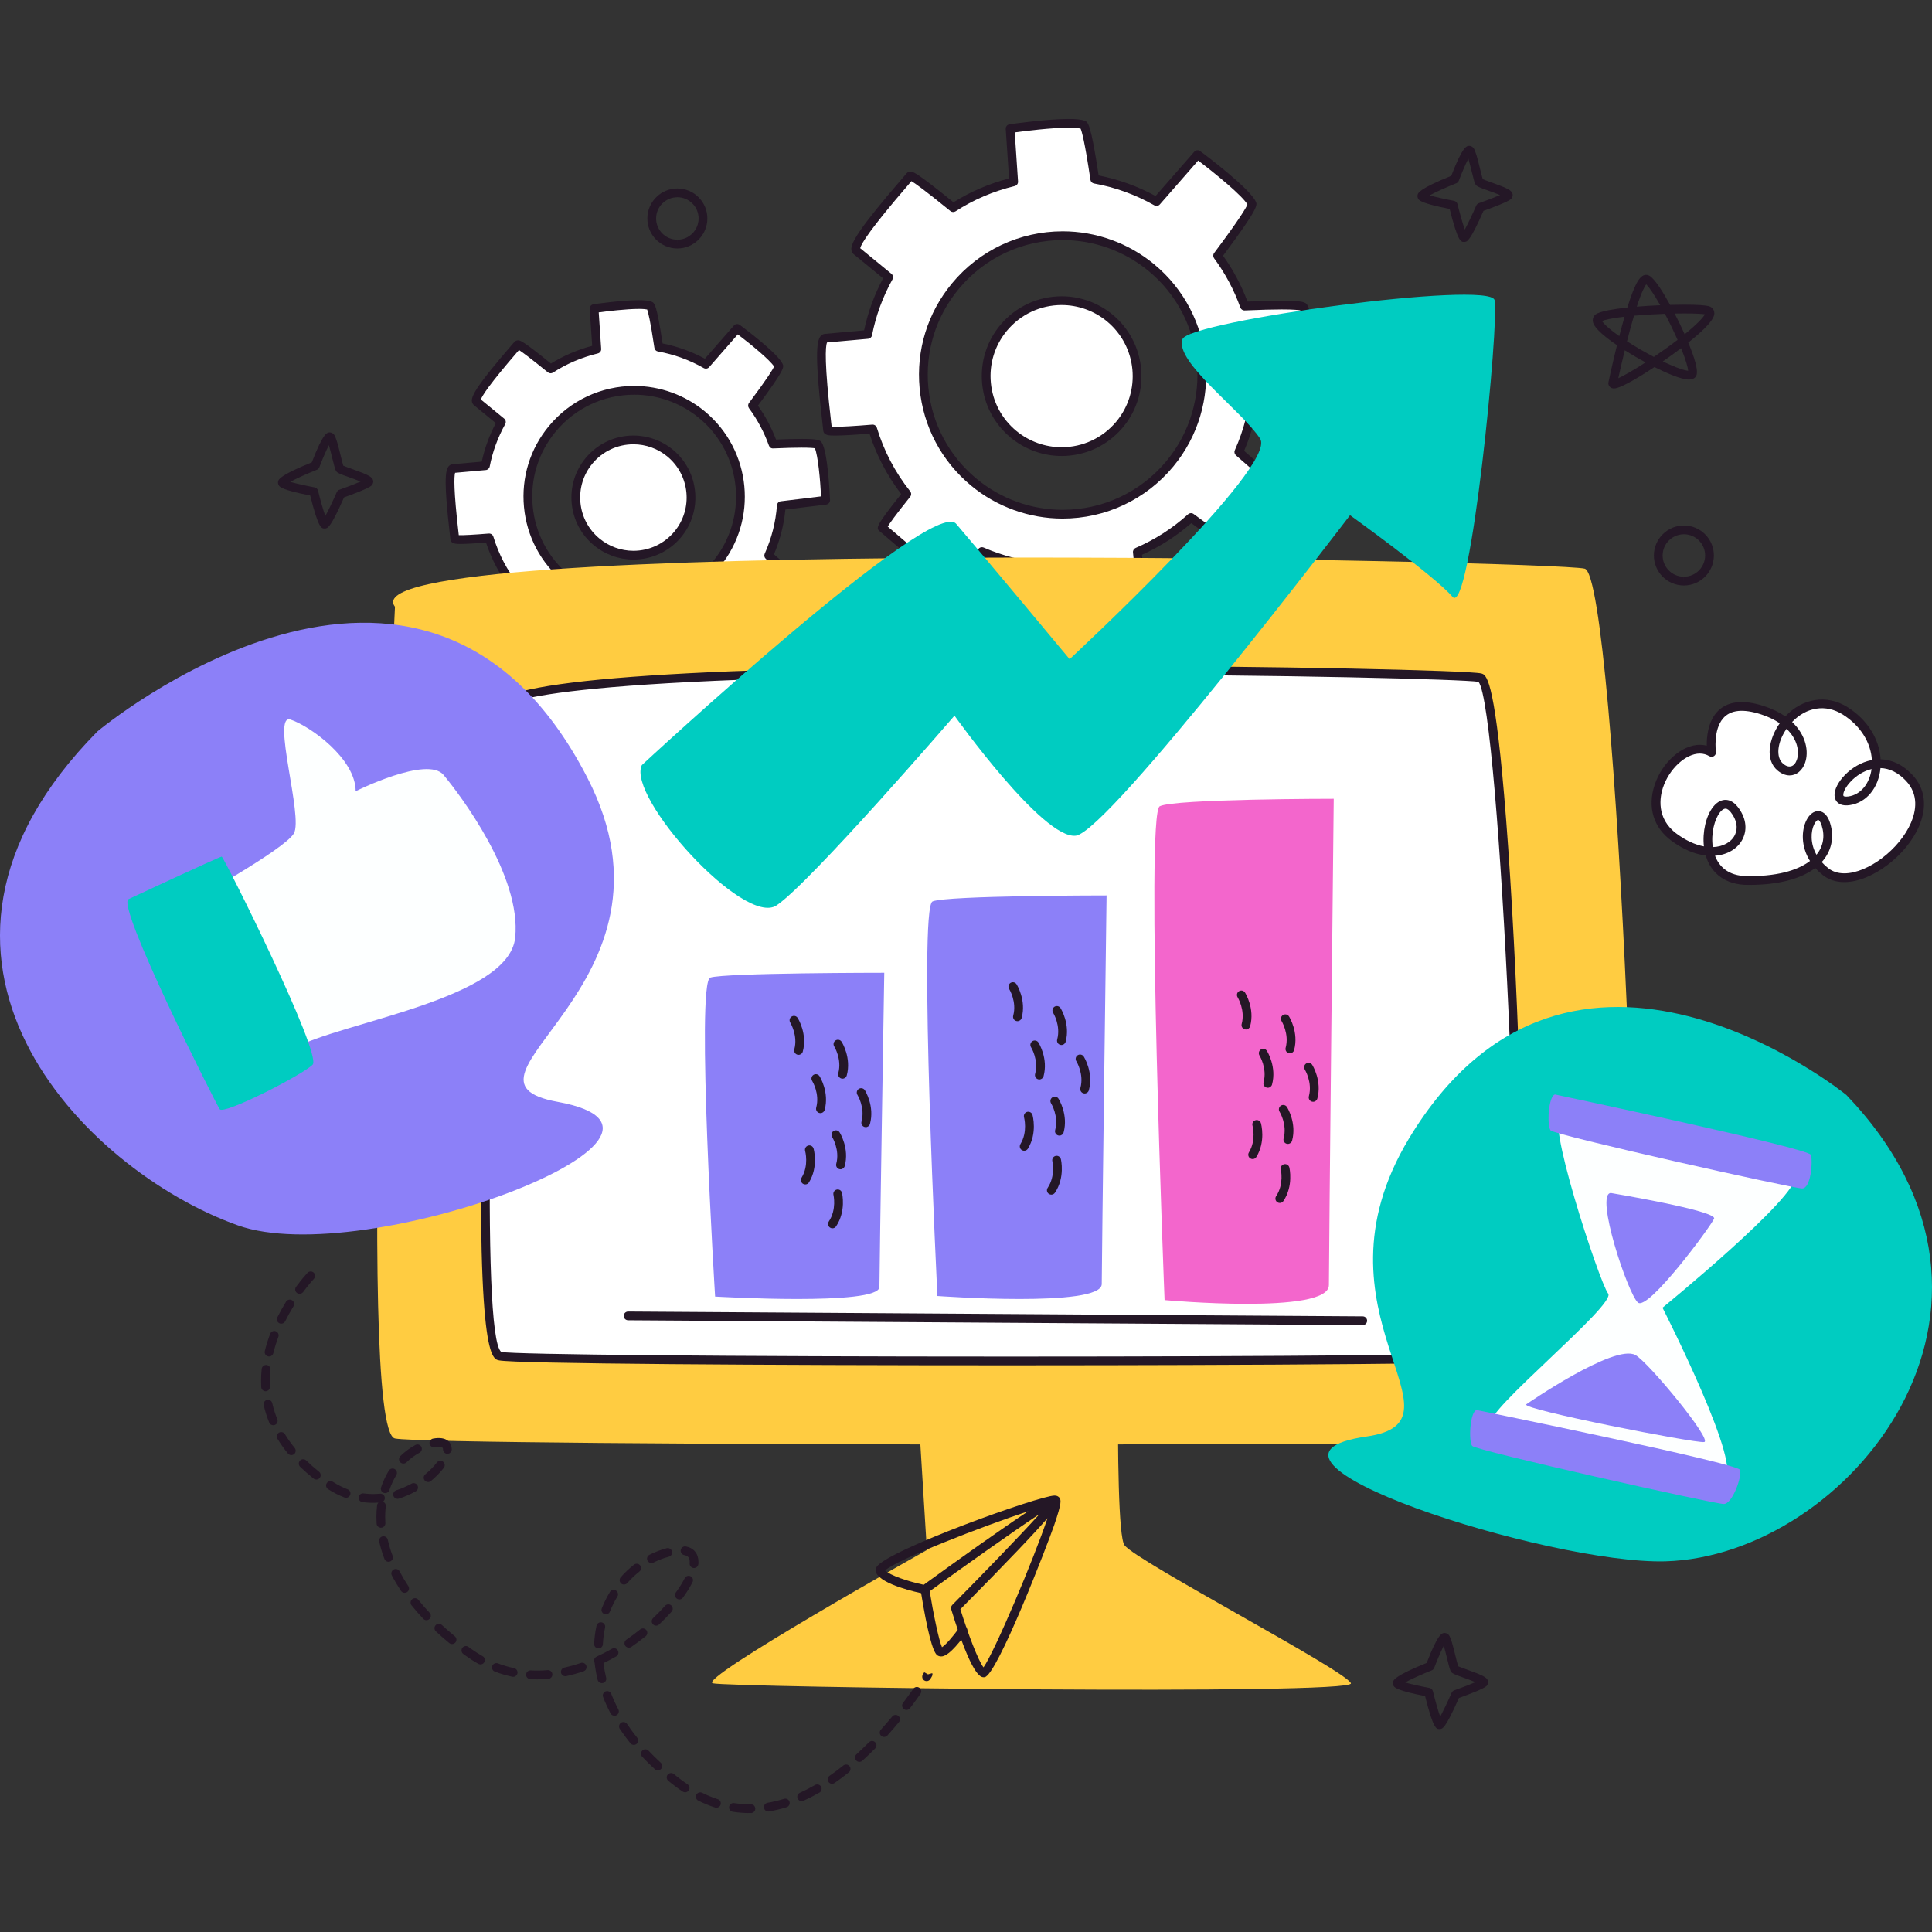 <svg width="339" height="339" viewBox="0 0 339 339" fill="none" xmlns="http://www.w3.org/2000/svg">
<rect x="0" y="0" width="339" height="339" fill="#333333" stroke="none"/>
<g clip-path="url(#clip0_490_350)">
<path d="M225.19 86.153C225.19 86.153 222.144 83.482 217.369 79.317C219.017 75.643 219.985 71.769 220.277 67.856C226.495 67.105 230.464 66.615 230.464 66.615C230.464 66.615 230.008 55.967 228.715 53.896C228.437 53.449 224.447 53.444 218.363 53.707C217.249 50.581 215.676 47.603 213.651 44.864C217.5 39.72 219.885 36.224 219.665 35.728C218.679 33.495 210.13 27.13 210.13 27.13C210.13 27.13 207.303 30.354 202.934 35.365C199.504 33.419 195.842 32.11 192.093 31.44C191.252 25.769 190.533 22.095 190.06 21.912C187.784 21.031 177.238 22.574 177.238 22.574C177.238 22.574 177.474 26.177 177.864 31.898C174.138 32.804 170.538 34.298 167.251 36.438C162.794 32.812 159.899 30.63 159.685 30.889C158.641 32.151 148.998 42.947 150.26 43.991C150.482 44.174 152.593 45.91 155.931 48.639C154.162 51.83 152.928 55.216 152.255 58.683C147.885 59.07 145.082 59.326 144.794 59.353C143.164 59.507 145.067 73.856 145.22 75.487C145.249 75.792 148.254 75.672 153.119 75.276C154.358 79.358 156.356 83.24 159.106 86.689C156.276 90.215 154.638 92.448 154.865 92.635C156.127 93.679 166.923 103.322 167.967 102.06C168.142 101.848 169.75 99.892 172.293 96.782C175.779 98.301 179.44 99.214 183.138 99.521C183.688 104.753 184.159 108.001 184.478 107.971C186.108 107.817 200.56 107.001 200.407 105.37C200.377 105.059 200.063 101.84 199.561 96.852C202.954 95.399 206.135 93.374 208.981 90.81C213.281 93.983 216.144 95.886 216.59 95.689C218.825 94.702 225.19 86.153 225.19 86.153ZM170.879 84.614C160.483 76.011 159.029 60.609 167.631 50.213C176.234 39.817 191.635 38.363 202.031 46.965C212.428 55.568 213.882 70.969 205.279 81.365C196.677 91.762 181.275 93.216 170.879 84.614Z" fill="white"/>
<path d="M184.474 108.739C183.667 108.739 183.353 108.739 182.442 100.228C179.034 99.883 175.703 99.039 172.523 97.715C170.192 100.567 168.726 102.348 168.559 102.55C168.35 102.802 168.035 102.941 167.67 102.941C166.22 102.941 162.628 100.35 155.273 93.997C154.847 93.628 154.535 93.358 154.376 93.227C153.72 92.683 153.487 92.49 158.127 86.683C155.679 83.499 153.812 79.942 152.57 76.09C149.748 76.314 147.711 76.427 146.511 76.427C145.541 76.427 144.537 76.427 144.456 75.558C144.437 75.352 144.39 74.94 144.324 74.378C142.995 62.898 143.221 59.93 143.97 59.007C144.222 58.695 144.52 58.607 144.723 58.587C145 58.561 147.572 58.326 151.617 57.968C152.286 54.811 153.406 51.742 154.952 48.832C151.897 46.333 149.981 44.757 149.77 44.583C149.612 44.453 149.417 44.212 149.383 43.812C149.284 42.628 150.765 40.046 158.323 31.298C158.692 30.871 158.962 30.558 159.093 30.399C159.24 30.223 159.514 30.099 159.743 30.099C160.151 30.099 160.656 30.099 167.306 35.492C170.271 33.633 173.545 32.229 177.055 31.31C176.691 25.961 176.472 22.624 176.472 22.624C176.446 22.224 176.732 21.872 177.128 21.814C177.391 21.776 183.609 20.871 187.527 20.871C188.857 20.871 189.777 20.978 190.34 21.195C190.884 21.406 191.397 21.605 192.773 30.785C196.259 31.465 199.614 32.677 202.764 34.391C206.901 29.649 209.554 26.625 209.554 26.625C209.819 26.323 210.268 26.276 210.591 26.515C211.483 27.178 219.333 33.068 220.37 35.418C220.616 35.975 220.849 36.501 214.607 44.871C216.383 47.358 217.823 50.059 218.893 52.916C221.357 52.815 223.383 52.763 224.925 52.763C228.648 52.763 229.087 53.038 229.369 53.491C230.729 55.671 231.186 65.473 231.234 66.584C231.251 66.984 230.958 67.331 230.56 67.38C230.56 67.38 226.853 67.837 220.992 68.546C220.655 72.186 219.752 75.735 218.302 79.112C222.832 83.064 225.699 85.578 225.699 85.578C225.999 85.842 226.048 86.293 225.809 86.615C225.144 87.506 219.253 95.356 216.904 96.394C216.807 96.437 216.62 96.473 216.513 96.473C216.093 96.473 215.398 96.473 209.028 91.798C206.409 94.077 203.506 95.936 200.384 97.334C200.854 102.008 201.147 105.002 201.174 105.303C201.194 105.504 201.162 105.812 200.903 106.119C200.134 107.028 197.259 107.805 185.723 108.648C185.164 108.689 184.757 108.719 184.553 108.738C184.527 108.737 184.498 108.739 184.474 108.739ZM172.294 96.013C172.397 96.013 172.502 96.034 172.602 96.077C175.982 97.551 179.549 98.451 183.203 98.753C183.57 98.784 183.865 99.072 183.904 99.439C184.444 104.574 184.77 106.467 184.941 107.161C185.131 107.147 185.356 107.131 185.609 107.111C196.167 106.341 198.956 105.613 199.62 105.202C199.535 104.323 199.24 101.309 198.799 96.928C198.764 96.594 198.952 96.277 199.261 96.144C202.613 94.708 205.71 92.722 208.467 90.236C208.742 89.993 209.146 89.973 209.439 90.189C214.518 93.936 216.015 94.735 216.446 94.898C217.978 94.011 221.765 89.409 224.147 86.26C223.077 85.321 220.462 83.032 216.864 79.895C216.61 79.672 216.531 79.309 216.668 79.001C218.265 75.439 219.221 71.669 219.51 67.797C219.538 67.43 219.821 67.135 220.185 67.09C224.859 66.527 228.262 66.109 229.662 65.938C229.463 61.995 228.919 56.063 228.152 54.465C227.884 54.404 227.104 54.297 224.923 54.297C223.288 54.297 221.092 54.356 218.396 54.473C218.057 54.488 217.751 54.28 217.639 53.963C216.537 50.87 214.986 47.962 213.032 45.319C212.831 45.045 212.833 44.672 213.035 44.402C217.686 38.186 218.687 36.391 218.879 35.874C217.993 34.343 213.387 30.554 210.238 28.171C209.265 29.283 206.835 32.059 203.513 35.867C203.273 36.142 202.875 36.211 202.554 36.031C199.236 34.148 195.671 32.857 191.957 32.194C191.631 32.136 191.38 31.877 191.333 31.549C190.326 24.749 189.804 23.012 189.608 22.571C189.305 22.494 188.701 22.406 187.526 22.406C184.474 22.406 179.809 22.996 178.051 23.234C178.139 24.55 178.344 27.62 178.631 31.844C178.657 32.217 178.409 32.554 178.045 32.643C174.276 33.559 170.785 35.052 167.669 37.08C167.392 37.264 167.025 37.244 166.766 37.032C162.279 33.382 160.575 32.175 159.929 31.785C159.805 31.931 159.655 32.104 159.485 32.301C152.571 40.305 151.115 42.789 150.936 43.55C151.552 44.057 153.524 45.677 156.417 48.043C156.705 48.278 156.783 48.685 156.603 49.01C154.88 52.121 153.671 55.423 153.011 58.828C152.945 59.165 152.664 59.418 152.324 59.447C148.527 59.783 145.914 60.02 145.106 60.094C144.827 60.823 144.635 63.697 145.85 74.2C145.88 74.457 145.907 74.684 145.928 74.875C146.068 74.882 146.257 74.888 146.511 74.888C147.754 74.888 149.958 74.759 153.057 74.507C153.407 74.479 153.751 74.703 153.856 75.05C155.096 79.14 157.065 82.893 159.708 86.207C159.933 86.487 159.931 86.886 159.706 87.167C157.039 90.492 156.098 91.844 155.766 92.389C155.912 92.515 156.083 92.663 156.278 92.832C164.283 99.746 166.768 101.204 167.528 101.382C168.012 100.795 169.51 98.972 171.7 96.294C171.848 96.112 172.069 96.013 172.294 96.013ZM186.442 90.991C180.6 90.991 174.898 88.936 170.39 85.206C165.204 80.914 161.999 74.859 161.365 68.158C160.731 61.456 162.747 54.909 167.039 49.722C171.843 43.917 178.926 40.587 186.469 40.587C192.312 40.587 198.012 42.642 202.522 46.373C213.228 55.232 214.73 71.15 205.872 81.856C201.068 87.661 193.986 90.991 186.442 90.991ZM186.469 42.125C179.386 42.125 172.735 45.251 168.223 50.703C164.194 55.573 162.301 61.721 162.896 68.014C163.49 74.307 166.5 79.991 171.37 84.022C175.605 87.526 180.958 89.454 186.443 89.454C193.527 89.454 200.177 86.329 204.69 80.876C213.006 70.823 211.595 55.876 201.544 47.557C197.308 44.053 191.955 42.125 186.469 42.125Z" fill="#241726"/>
<path d="M196.415 74.514C201.122 68.917 200.401 60.563 194.804 55.855C189.207 51.147 180.853 51.868 176.145 57.466C171.437 63.063 172.158 71.417 177.755 76.125C183.353 80.833 191.707 80.112 196.415 74.514Z" fill="white"/>
<path d="M186.274 80.012C183.026 80.012 179.856 78.87 177.349 76.795C174.466 74.409 172.683 71.043 172.331 67.317C171.98 63.591 173.1 59.951 175.487 57.067C178.157 53.839 182.095 51.987 186.289 51.987C189.537 51.987 192.707 53.129 195.214 55.204C201.167 60.13 202.004 68.979 197.077 74.932C194.406 78.16 190.468 80.012 186.274 80.012ZM186.289 53.524C182.554 53.524 179.049 55.174 176.669 58.047C174.545 60.614 173.548 63.855 173.862 67.172C174.175 70.489 175.761 73.486 178.328 75.61C180.56 77.457 183.382 78.475 186.274 78.475C190.009 78.475 193.514 76.826 195.893 73.952C200.278 68.653 199.533 60.774 194.234 56.389C192.002 54.541 189.181 53.524 186.289 53.524Z" fill="#241726"/>
<path d="M140.848 102.689C140.848 102.689 138.523 100.649 134.877 97.47C136.135 94.665 136.875 91.707 137.097 88.72C141.844 88.147 144.874 87.772 144.874 87.772C144.874 87.772 144.525 79.643 143.539 78.062C143.326 77.722 140.28 77.716 135.636 77.918C134.786 75.531 133.585 73.258 132.039 71.167C134.976 67.24 136.797 64.571 136.63 64.192C135.877 62.487 129.35 57.628 129.35 57.628C129.35 57.628 127.192 60.089 123.856 63.914C121.238 62.429 118.442 61.429 115.58 60.917C114.938 56.589 114.389 53.783 114.028 53.643C112.29 52.97 104.24 54.149 104.24 54.149C104.24 54.149 104.42 56.9 104.717 61.268C101.873 61.959 99.124 63.1 96.615 64.734C93.212 61.965 91.003 60.3 90.839 60.498C90.042 61.461 82.68 69.703 83.644 70.5C83.812 70.64 85.424 71.965 87.972 74.048C86.622 76.484 85.68 79.069 85.166 81.716C81.83 82.011 79.691 82.206 79.471 82.227C78.226 82.345 79.68 93.3 79.797 94.545C79.819 94.778 82.113 94.686 85.827 94.383C86.772 97.5 88.298 100.463 90.398 103.096C88.237 105.788 86.987 107.493 87.16 107.636C88.124 108.433 96.365 115.794 97.163 114.831C97.296 114.669 98.525 113.176 100.465 110.803C103.126 111.962 105.922 112.659 108.745 112.893C109.165 116.887 109.524 119.367 109.768 119.344C111.013 119.227 122.046 118.603 121.928 117.358C121.906 117.121 121.666 114.663 121.283 110.856C123.873 109.747 126.301 108.201 128.474 106.243C131.758 108.665 133.943 110.118 134.284 109.968C135.989 109.215 140.848 102.689 140.848 102.689ZM99.385 101.513C91.449 94.946 90.338 83.187 96.906 75.251C103.473 67.314 115.232 66.204 123.168 72.771C131.105 79.339 132.215 91.097 125.648 99.034C119.08 106.97 107.322 108.081 99.385 101.513Z" fill="white"/>
<path d="M109.766 120.113C108.996 120.113 108.747 120.113 108.047 113.599C105.524 113.329 103.056 112.704 100.697 111.735C98.966 113.85 97.881 115.168 97.757 115.32C97.561 115.557 97.27 115.686 96.937 115.686C95.96 115.686 93.956 114.517 87.35 108.812C87.027 108.532 86.79 108.328 86.67 108.228C86.01 107.683 85.976 107.398 89.419 103.089C87.609 100.711 86.218 98.061 85.28 95.198C83.195 95.361 81.683 95.444 80.784 95.444C80.039 95.444 79.113 95.444 79.032 94.619C79.016 94.46 78.981 94.147 78.931 93.721C77.905 84.863 78.083 82.611 78.7 81.848C78.881 81.624 79.129 81.487 79.4 81.461C79.607 81.442 81.519 81.268 84.529 81.001C85.036 78.668 85.864 76.4 86.995 74.242C84.73 72.388 83.311 71.221 83.154 71.091C82.947 70.918 82.817 70.665 82.794 70.378C82.711 69.399 83.832 67.436 89.668 60.683C89.945 60.362 90.148 60.127 90.248 60.007C90.394 59.83 90.655 59.713 90.883 59.713C91.255 59.713 91.64 59.713 96.67 63.789C98.876 62.42 101.306 61.376 103.907 60.682C103.636 56.684 103.473 54.2 103.473 54.2C103.448 53.8 103.733 53.447 104.129 53.389C104.331 53.36 109.089 52.668 112.093 52.668C113.145 52.668 113.85 52.751 114.306 52.928C114.827 53.129 115.209 53.275 116.261 60.264C118.848 60.782 121.339 61.681 123.686 62.942C126.788 59.385 128.773 57.122 128.773 57.122C129.039 56.82 129.489 56.774 129.811 57.012C130.928 57.844 136.539 62.083 137.333 63.882C137.559 64.395 137.738 64.801 132.991 71.174C134.296 73.018 135.361 75.016 136.164 77.127C137.989 77.052 139.495 77.015 140.646 77.015C143.482 77.015 143.92 77.221 144.192 77.657C145.232 79.324 145.583 86.348 145.643 87.739C145.66 88.139 145.367 88.486 144.969 88.535C144.969 88.535 142.199 88.877 137.808 89.408C137.543 92.113 136.87 94.75 135.805 97.261C139.207 100.228 141.354 102.111 141.354 102.111C141.655 102.375 141.702 102.826 141.463 103.148C140.632 104.265 136.392 109.876 134.594 110.671C134.496 110.714 134.33 110.747 134.223 110.747C133.86 110.747 133.319 110.747 128.517 107.229C126.567 108.908 124.415 110.285 122.102 111.334C122.454 114.828 122.67 117.06 122.692 117.287C122.718 117.556 122.629 117.826 122.443 118.046C121.81 118.796 119.631 119.392 110.736 120.041C110.31 120.072 109.996 120.095 109.84 120.109C109.817 120.111 109.79 120.113 109.766 120.113ZM100.466 110.034C100.569 110.034 100.673 110.055 100.774 110.098C103.336 111.215 106.04 111.896 108.808 112.126C109.176 112.157 109.47 112.445 109.509 112.812C109.892 116.448 110.133 117.93 110.266 118.534C110.374 118.526 110.494 118.517 110.626 118.507C118.219 117.952 120.492 117.433 121.134 117.125C121.056 116.326 120.837 114.095 120.519 110.933C120.485 110.599 120.672 110.282 120.98 110.149C123.523 109.06 125.873 107.554 127.961 105.671C128.232 105.428 128.639 105.408 128.932 105.624C132.555 108.298 133.766 108.988 134.159 109.163C135.316 108.428 138.026 105.136 139.805 102.797C138.919 102.021 136.986 100.327 134.373 98.05C134.119 97.827 134.04 97.465 134.177 97.156C135.387 94.458 136.113 91.6 136.331 88.663C136.36 88.297 136.642 88.001 137.007 87.957C140.399 87.547 142.915 87.239 144.074 87.097C143.918 84.164 143.528 79.921 142.984 78.659C142.735 78.616 142.118 78.552 140.647 78.552C139.402 78.552 137.728 78.597 135.67 78.686C135.323 78.713 135.026 78.494 134.914 78.177C134.077 75.832 132.902 73.627 131.42 71.624C131.219 71.35 131.22 70.978 131.424 70.707C134.812 66.178 135.631 64.755 135.827 64.317C135.091 63.161 131.799 60.451 129.46 58.672C128.653 59.593 126.854 61.648 124.438 64.419C124.199 64.695 123.799 64.764 123.478 64.583C120.964 63.155 118.26 62.177 115.447 61.674C115.121 61.617 114.87 61.356 114.823 61.03C114.102 56.173 113.714 54.731 113.551 54.305C113.319 54.257 112.883 54.204 112.095 54.204C109.866 54.204 106.503 54.619 105.056 54.812C105.129 55.896 105.279 58.16 105.487 61.215C105.513 61.589 105.265 61.926 104.902 62.014C102.043 62.71 99.396 63.841 97.036 65.378C96.758 65.56 96.394 65.541 96.132 65.33C92.958 62.747 91.624 61.778 91.065 61.419C90.996 61.501 90.918 61.59 90.834 61.688C85.85 67.456 84.61 69.431 84.374 70.102C84.931 70.56 86.386 71.755 88.462 73.452C88.75 73.688 88.828 74.095 88.648 74.42C87.34 76.779 86.425 79.283 85.925 81.862C85.859 82.198 85.579 82.451 85.237 82.481C82.512 82.722 80.585 82.896 79.853 82.963C79.669 83.652 79.585 85.981 80.462 93.543C80.477 93.674 80.49 93.794 80.502 93.903C81.26 93.925 83.127 93.832 85.766 93.616C86.127 93.594 86.46 93.813 86.565 94.16C87.507 97.261 88.998 100.106 91.001 102.616C91.226 102.897 91.225 103.296 91 103.576C89.14 105.893 88.389 106.942 88.086 107.413C88.169 107.484 88.259 107.563 88.358 107.648C94.122 112.627 96.097 113.867 96.767 114.103C97.204 113.574 98.306 112.232 99.873 110.315C100.02 110.133 100.241 110.034 100.466 110.034ZM111.267 106.565C106.763 106.565 102.37 104.981 98.896 102.105C94.898 98.798 92.429 94.133 91.941 88.968C91.453 83.803 93.005 78.757 96.315 74.761C100.016 70.287 105.475 67.721 111.289 67.721C115.791 67.721 120.185 69.304 123.658 72.179C131.91 79.007 133.068 91.273 126.241 99.524C122.538 103.998 117.08 106.565 111.267 106.565ZM111.288 69.257C105.934 69.257 100.908 71.62 97.497 75.741C94.453 79.421 93.022 84.067 93.471 88.823C93.921 93.579 96.195 97.876 99.875 100.921C103.075 103.568 107.121 105.027 111.267 105.027C116.62 105.027 121.646 102.663 125.057 98.544C131.342 90.946 130.276 79.65 122.679 73.363C119.479 70.715 115.433 69.257 111.288 69.257Z" fill="#241726"/>
<path d="M118.933 93.748C115.374 98.05 109 98.652 104.699 95.092C100.397 91.533 99.795 85.159 103.355 80.858C106.914 76.556 113.288 75.954 117.589 79.513C121.891 83.073 122.493 89.446 118.933 93.748Z" fill="white"/>
<path d="M111.139 98.182C108.616 98.182 106.155 97.294 104.21 95.683C101.97 93.831 100.586 91.218 100.313 88.325C100.04 85.432 100.91 82.606 102.763 80.367C104.836 77.861 107.893 76.423 111.15 76.423C113.672 76.423 116.133 77.31 118.079 78.921C122.7 82.745 123.348 89.617 119.525 94.238C117.452 96.744 114.395 98.182 111.139 98.182ZM111.15 77.96C108.353 77.96 105.728 79.195 103.946 81.347C102.356 83.269 101.61 85.696 101.844 88.18C102.079 90.664 103.267 92.909 105.189 94.499C106.861 95.882 108.973 96.644 111.139 96.644C113.936 96.644 116.56 95.409 118.342 93.257C121.623 89.289 121.066 83.389 117.1 80.105C115.428 78.722 113.316 77.96 111.15 77.96Z" fill="#241726"/>
<path d="M159.091 214.579L196.648 213.161C196.648 213.161 195.188 268.302 197.313 271.136C199.439 273.971 236.331 293.236 237.04 295.362C237.748 297.488 127.912 296.071 125.077 295.362C122.243 294.654 162.635 271.978 162.635 271.978L159.091 214.579Z" fill="#FFCC41"/>
<path d="M69.305 106.467C69.305 106.467 62.289 251.002 69.305 252.405C76.322 253.808 281.196 253.808 285.406 252.405C289.616 251.002 283.68 101.185 278.066 99.782C272.454 98.378 59.483 93.838 69.305 106.467Z" fill="#FFCC41"/>
<path d="M87.721 125.015C87.721 125.015 81.958 236.804 87.721 237.945C93.483 239.086 261.742 239.086 265.2 237.945C268.657 236.804 264.326 120.056 259.716 118.915C255.106 117.774 79.654 114.748 87.721 125.015Z" fill="white"/>
<path d="M177.324 239.569C134.837 239.569 90.608 239.3 87.571 238.699C86.194 238.427 83.333 237.86 84.791 181.033C85.466 154.679 86.791 128.129 86.939 125.233C86.527 124.541 86.695 123.946 86.847 123.633C89.04 119.122 123.216 116.835 188.427 116.835C224.269 116.835 257.821 117.654 259.9 118.168C260.738 118.375 262.138 118.722 263.923 139.528C264.914 151.07 265.805 166.503 266.433 182.985C266.979 197.336 267.257 210.741 267.214 220.731C267.137 238.115 266.196 238.426 265.439 238.675C262.805 239.545 186.066 239.569 177.324 239.569ZM188.427 118.373C98.132 118.373 88.908 122.913 88.23 124.305C88.22 124.328 88.196 124.377 88.325 124.54C88.439 124.686 88.498 124.869 88.487 125.055C86.33 166.92 84.278 234.393 87.954 237.224C90.331 237.679 127.953 238.032 177.324 238.032C225.135 238.032 261.433 237.702 264.794 237.242C267.981 230.633 263.142 124.113 259.429 119.64C256.807 119.205 225.258 118.373 188.427 118.373Z" fill="#241726"/>
<path d="M239.113 232.514C239.111 232.514 239.109 232.514 239.108 232.514L110.208 231.665C109.784 231.662 109.442 231.317 109.444 230.891C109.448 230.469 109.791 230.128 110.213 230.128C110.214 230.128 110.216 230.128 110.218 230.128L239.117 230.976C239.542 230.98 239.885 231.325 239.881 231.75C239.878 232.173 239.534 232.514 239.113 232.514Z" fill="#241726"/>
<path d="M125.477 227.505C125.477 227.505 122.085 172.384 124.629 171.535C127.173 170.687 155.158 170.687 155.158 170.687C155.158 170.687 154.309 222.416 154.309 225.808C154.309 229.2 125.477 227.505 125.477 227.505Z" fill="#8C80F8"/>
<path d="M164.486 227.404C164.486 227.404 161.094 159.217 163.638 158.168C166.182 157.119 194.166 157.119 194.166 157.119C194.166 157.119 193.318 221.11 193.318 225.306C193.318 229.502 164.486 227.404 164.486 227.404Z" fill="#8C80F8"/>
<path d="M204.343 228.121C204.343 228.121 200.952 142.784 203.495 141.472C206.039 140.159 234.024 140.159 234.024 140.159C234.024 140.159 233.176 220.243 233.176 225.495C233.176 230.746 204.343 228.121 204.343 228.121Z" fill="#F366CC"/>
<path d="M226.33 184.822C226.264 184.822 226.196 184.813 226.129 184.795C225.719 184.684 225.477 184.261 225.588 183.851C226.249 181.421 224.887 179.185 224.874 179.162C224.65 178.803 224.76 178.329 225.119 178.105C225.482 177.879 225.952 177.988 226.176 178.346C226.248 178.46 227.914 181.16 227.072 184.255C226.979 184.597 226.669 184.822 226.33 184.822Z" fill="#241726"/>
<path d="M222.456 190.866C222.39 190.866 222.322 190.858 222.255 190.838C221.845 190.727 221.603 190.305 221.714 189.896C222.379 187.443 221.013 185.229 221 185.207C220.773 184.848 220.881 184.374 221.24 184.147C221.599 183.925 222.075 184.029 222.3 184.389C222.372 184.502 224.037 187.202 223.198 190.298C223.104 190.641 222.795 190.866 222.456 190.866Z" fill="#241726"/>
<path d="M230.404 193.325C230.338 193.325 230.271 193.317 230.203 193.298C229.793 193.187 229.552 192.765 229.663 192.355C230.322 189.924 228.962 187.687 228.948 187.665C228.725 187.305 228.835 186.831 229.193 186.607C229.557 186.382 230.025 186.493 230.252 186.849C230.322 186.963 231.986 189.664 231.146 192.758C231.053 193.1 230.743 193.325 230.404 193.325Z" fill="#241726"/>
<path d="M218.614 180.639C218.548 180.639 218.481 180.63 218.413 180.612C218.003 180.5 217.762 180.078 217.873 179.668C218.534 177.237 217.172 175.001 217.158 174.979C216.935 174.619 217.045 174.146 217.403 173.922C217.767 173.696 218.236 173.806 218.46 174.163C218.532 174.276 220.199 176.977 219.357 180.072C219.263 180.414 218.953 180.639 218.614 180.639Z" fill="#241726"/>
<path d="M225.973 200.718C225.907 200.718 225.839 200.71 225.772 200.691C225.362 200.58 225.12 200.158 225.231 199.748C225.898 197.297 224.532 195.082 224.518 195.061C224.292 194.701 224.4 194.227 224.76 194.001C225.114 193.778 225.593 193.883 225.818 194.242C225.89 194.356 227.556 197.057 226.715 200.152C226.621 200.493 226.312 200.718 225.973 200.718Z" fill="#241726"/>
<path d="M224.559 211.078C224.412 211.078 224.263 211.036 224.131 210.948C223.778 210.712 223.684 210.234 223.921 209.881C225.335 207.771 224.746 205.236 224.74 205.212C224.641 204.799 224.895 204.384 225.308 204.284C225.725 204.185 226.135 204.441 226.235 204.851C226.267 204.982 226.983 208.073 225.197 210.738C225.05 210.959 224.807 211.078 224.559 211.078Z" fill="#241726"/>
<path d="M219.796 203.377C219.658 203.377 219.52 203.34 219.393 203.264C219.032 203.041 218.919 202.568 219.141 202.207C220.468 200.042 219.779 197.533 219.771 197.507C219.655 197.099 219.893 196.674 220.301 196.558C220.712 196.44 221.136 196.679 221.251 197.088C221.287 197.217 222.126 200.276 220.449 203.009C220.306 203.246 220.054 203.377 219.796 203.377Z" fill="#241726"/>
<path d="M186.241 183.363C186.175 183.363 186.107 183.355 186.04 183.336C185.63 183.225 185.388 182.802 185.499 182.393C186.166 179.941 184.8 177.727 184.786 177.706C184.56 177.346 184.668 176.871 185.028 176.645C185.384 176.422 185.861 176.528 186.086 176.887C186.158 177 187.824 179.702 186.983 182.796C186.89 183.138 186.581 183.363 186.241 183.363Z" fill="#241726"/>
<path d="M182.367 189.406C182.301 189.406 182.234 189.398 182.166 189.379C181.756 189.268 181.515 188.846 181.626 188.436C182.291 185.985 180.926 183.77 180.911 183.749C180.686 183.39 180.794 182.916 181.154 182.689C181.51 182.466 181.986 182.571 182.214 182.931C182.285 183.044 183.948 185.745 183.109 188.839C183.016 189.181 182.706 189.406 182.367 189.406Z" fill="#241726"/>
<path d="M190.316 191.867C190.25 191.867 190.182 191.858 190.115 191.84C189.705 191.728 189.463 191.306 189.574 190.896C190.241 188.444 188.874 186.23 188.861 186.209C188.635 185.849 188.743 185.375 189.102 185.149C189.462 184.926 189.936 185.03 190.162 185.391C190.234 185.504 191.9 188.205 191.058 191.3C190.964 191.642 190.655 191.867 190.316 191.867Z" fill="#241726"/>
<path d="M178.526 179.18C178.459 179.18 178.392 179.172 178.324 179.153C177.915 179.042 177.673 178.619 177.784 178.209C178.451 175.758 177.084 173.544 177.071 173.522C176.845 173.163 176.953 172.688 177.313 172.462C177.667 172.24 178.146 172.344 178.371 172.704C178.443 172.817 180.109 175.519 179.267 178.613C179.174 178.955 178.865 179.18 178.526 179.18Z" fill="#241726"/>
<path d="M185.885 199.26C185.819 199.26 185.752 199.252 185.684 199.233C185.274 199.121 185.033 198.7 185.144 198.29C185.809 195.837 184.443 193.623 184.43 193.601C184.203 193.242 184.311 192.768 184.67 192.541C185.029 192.318 185.505 192.422 185.73 192.783C185.802 192.896 187.467 195.596 186.628 198.692C186.534 199.035 186.224 199.26 185.885 199.26Z" fill="#241726"/>
<path d="M184.47 209.619C184.323 209.619 184.173 209.576 184.043 209.489C183.69 209.252 183.595 208.775 183.833 208.422C185.247 206.312 184.658 203.777 184.652 203.753C184.553 203.34 184.807 202.925 185.22 202.825C185.632 202.725 186.047 202.982 186.147 203.393C186.179 203.523 186.895 206.615 185.109 209.278C184.962 209.499 184.718 209.619 184.47 209.619Z" fill="#241726"/>
<path d="M179.707 201.918C179.569 201.918 179.431 201.882 179.304 201.805C178.943 201.583 178.83 201.11 179.052 200.748C180.368 198.601 179.69 196.071 179.682 196.046C179.57 195.637 179.807 195.214 180.215 195.099C180.616 194.987 181.047 195.221 181.163 195.629C181.199 195.758 182.038 198.818 180.361 201.551C180.217 201.788 179.965 201.918 179.707 201.918Z" fill="#241726"/>
<path d="M147.834 189.272C147.768 189.272 147.701 189.264 147.633 189.245C147.223 189.134 146.982 188.711 147.093 188.301C147.759 185.85 146.393 183.635 146.38 183.614C146.153 183.255 146.261 182.781 146.621 182.554C146.977 182.331 147.453 182.436 147.679 182.796C147.752 182.909 149.417 185.61 148.576 188.705C148.483 189.047 148.173 189.272 147.834 189.272Z" fill="#241726"/>
<path d="M143.959 195.316C143.893 195.316 143.826 195.307 143.758 195.289C143.348 195.177 143.107 194.755 143.218 194.345C143.885 191.894 142.518 189.679 142.505 189.658C142.278 189.298 142.386 188.824 142.745 188.598C143.104 188.375 143.578 188.48 143.805 188.84C143.877 188.953 145.543 191.654 144.701 194.749C144.608 195.091 144.299 195.316 143.959 195.316Z" fill="#241726"/>
<path d="M151.908 197.775C151.842 197.775 151.774 197.767 151.707 197.748C151.297 197.637 151.055 197.215 151.166 196.805C151.833 194.354 150.467 192.139 150.453 192.117C150.227 191.757 150.335 191.283 150.695 191.057C151.051 190.835 151.528 190.939 151.753 191.299C151.825 191.412 153.492 194.113 152.65 197.208C152.557 197.55 152.248 197.775 151.908 197.775Z" fill="#241726"/>
<path d="M140.118 185.089C140.052 185.089 139.984 185.08 139.917 185.062C139.507 184.95 139.265 184.528 139.376 184.118C140.036 181.687 138.675 179.452 138.662 179.429C138.438 179.069 138.548 178.596 138.907 178.372C139.268 178.146 139.738 178.255 139.964 178.613C140.036 178.727 141.702 181.427 140.86 184.522C140.767 184.864 140.458 185.089 140.118 185.089Z" fill="#241726"/>
<path d="M147.479 205.169C147.412 205.169 147.345 205.16 147.277 205.141C146.867 205.03 146.626 204.608 146.737 204.199C147.396 201.767 146.034 199.531 146.021 199.508C145.797 199.149 145.907 198.675 146.266 198.451C146.63 198.224 147.099 198.335 147.323 198.692C147.395 198.806 149.06 201.506 148.221 204.601C148.127 204.943 147.818 205.169 147.479 205.169Z" fill="#241726"/>
<path d="M146.063 215.527C145.916 215.527 145.766 215.485 145.635 215.397C145.283 215.161 145.188 214.684 145.426 214.331C146.84 212.221 146.251 209.686 146.245 209.662C146.146 209.248 146.4 208.834 146.813 208.734C147.232 208.635 147.64 208.89 147.74 209.301C147.772 209.432 148.488 212.523 146.701 215.187C146.554 215.408 146.311 215.527 146.063 215.527Z" fill="#241726"/>
<path d="M141.3 207.827C141.161 207.827 141.024 207.79 140.897 207.714C140.536 207.491 140.423 207.018 140.645 206.657C141.972 204.491 141.283 201.983 141.275 201.957C141.159 201.549 141.397 201.124 141.805 201.008C142.217 200.891 142.64 201.13 142.755 201.538C142.791 201.667 143.63 204.726 141.953 207.459C141.81 207.696 141.558 207.827 141.3 207.827Z" fill="#241726"/>
<path d="M56.977 92.732C56.392 92.732 55.884 92.733 54.428 86.936C49.524 85.992 49.105 85.43 48.945 85.213C48.802 85.022 48.742 84.674 48.806 84.444C48.896 84.127 49.104 83.391 54.714 81.128C56.733 75.872 57.423 75.872 57.884 75.872C58.126 75.872 58.457 76.044 58.603 76.238C58.965 76.726 59.292 77.984 59.788 79.997C59.942 80.622 60.127 81.377 60.235 81.715C60.532 81.846 61.175 82.077 61.709 82.268C64.602 83.305 65.348 83.659 65.486 84.359C65.537 84.624 65.403 85.009 65.201 85.19C64.613 85.717 61.831 86.75 60.366 87.272C57.989 92.68 57.475 92.707 57.02 92.731C57.007 92.732 56.991 92.732 56.977 92.732ZM50.917 84.553C51.904 84.833 53.662 85.231 55.197 85.517C55.493 85.573 55.73 85.797 55.802 86.089C56.196 87.682 56.707 89.494 57.081 90.551C57.625 89.566 58.434 87.861 59.093 86.352C59.178 86.156 59.341 86.005 59.542 85.934C60.852 85.474 62.331 84.908 63.271 84.5C62.621 84.229 61.755 83.918 61.191 83.716C59.536 83.123 59.225 82.993 59.01 82.703C58.824 82.454 58.708 82.037 58.296 80.366C58.146 79.756 57.918 78.827 57.711 78.115C57.225 79.052 56.555 80.61 56.033 81.99C55.956 82.191 55.798 82.352 55.599 82.431C53.893 83.111 51.956 83.978 50.917 84.553Z" fill="#241726"/>
<path d="M256.911 42.455C256.326 42.455 255.82 42.455 254.363 36.658C249.459 35.714 249.04 35.152 248.88 34.935C248.737 34.745 248.677 34.396 248.742 34.167C248.831 33.848 249.038 33.113 254.649 30.85C256.668 25.594 257.359 25.594 257.819 25.594C258.061 25.594 258.393 25.766 258.538 25.96C258.902 26.449 259.229 27.709 259.724 29.728C259.877 30.35 260.062 31.099 260.17 31.437C260.467 31.568 261.108 31.799 261.641 31.989C264.535 33.027 265.281 33.382 265.42 34.081C265.471 34.346 265.337 34.731 265.136 34.912C264.549 35.438 261.77 36.472 260.302 36.994C257.925 42.402 257.41 42.429 256.955 42.453C256.941 42.455 256.924 42.455 256.911 42.455ZM250.852 34.275C251.839 34.555 253.596 34.953 255.132 35.239C255.428 35.295 255.665 35.519 255.737 35.812C256.13 37.403 256.642 39.216 257.016 40.273C257.56 39.288 258.369 37.583 259.028 36.074C259.113 35.878 259.275 35.727 259.477 35.657C260.787 35.196 262.266 34.63 263.204 34.222C262.554 33.951 261.688 33.64 261.122 33.437C259.471 32.845 259.16 32.717 258.944 32.428C258.756 32.175 258.642 31.759 258.232 30.096C258.082 29.483 257.852 28.551 257.645 27.837C257.159 28.775 256.489 30.332 255.967 31.712C255.89 31.913 255.732 32.073 255.533 32.153C253.828 32.834 251.892 33.7 250.852 34.275Z" fill="#241726"/>
<path d="M252.599 303.392C252.014 303.392 251.506 303.392 250.05 297.596C245.146 296.651 244.727 296.089 244.566 295.873C244.424 295.681 244.364 295.333 244.428 295.103C244.518 294.786 244.725 294.05 250.337 291.788C252.354 286.531 253.045 286.53 253.506 286.53C253.747 286.53 254.079 286.703 254.225 286.897C254.588 287.385 254.914 288.643 255.409 290.658C255.564 291.283 255.749 292.036 255.857 292.375C256.154 292.506 256.796 292.736 257.329 292.928C260.223 293.966 260.969 294.32 261.108 295.019C261.159 295.284 261.025 295.67 260.824 295.85C260.237 296.377 257.455 297.41 255.988 297.933C253.612 303.341 253.097 303.368 252.642 303.392C252.629 303.392 252.612 303.392 252.599 303.392ZM246.539 295.212C247.525 295.492 249.283 295.89 250.819 296.176C251.115 296.232 251.352 296.455 251.424 296.748C251.817 298.341 252.329 300.153 252.703 301.21C253.247 300.226 254.056 298.519 254.715 297.012C254.8 296.816 254.962 296.664 255.163 296.594C256.474 296.133 257.953 295.568 258.892 295.159C258.242 294.888 257.376 294.577 256.812 294.374C255.159 293.783 254.848 293.654 254.632 293.365C254.445 293.112 254.329 292.696 253.918 291.025C253.768 290.414 253.54 289.486 253.334 288.774C252.847 289.712 252.178 291.269 251.656 292.648C251.579 292.85 251.421 293.01 251.222 293.09C249.514 293.771 247.579 294.637 246.539 295.212Z" fill="#241726"/>
<path d="M300.326 132.027C300.326 132.027 298.794 121.215 309.248 124.616C319.702 128.018 316.404 137.962 312.399 134.609C308.393 131.256 315.734 119.68 323.758 124.724C331.781 129.769 330.095 139.725 324.446 140.514C318.798 141.303 327.758 128.908 334.956 136.439C342.155 143.97 326.734 157.978 320.323 152.945C313.912 147.913 318.81 139.642 320.385 144.638C321.96 149.634 317.893 154.589 306.607 154.505C295.322 154.42 300.289 137.011 304.282 142.026C308.275 147.04 301.783 152.807 293.766 146.932C285.749 141.056 294.708 128.662 300.326 132.027Z" fill="white"/>
<path d="M306.89 155.273L306.602 155.273C302.891 155.245 300.258 153.374 299.298 150.116C297.349 149.882 295.293 149.002 293.311 147.551C290.136 145.224 289.044 141.657 290.319 137.763C291.616 133.796 295.106 130.687 298.262 130.687C298.681 130.687 299.087 130.739 299.479 130.842C299.457 129.315 299.683 126.767 301.198 125.022C302.9 123.06 305.718 122.658 309.486 123.885C310.927 124.353 312.192 124.967 313.26 125.711C316.248 122.517 320.53 121.789 324.167 124.074C327.633 126.254 329.763 129.632 329.986 133.235C332.005 133.285 333.863 134.184 335.512 135.908C337.78 138.28 338.215 141.493 336.737 144.954C334.498 150.188 328.371 154.779 323.622 154.779C322.157 154.779 320.888 154.366 319.848 153.55C319.356 153.163 318.91 152.746 318.513 152.302C315.97 154.249 311.976 155.273 306.89 155.273ZM300.929 150.156C301.599 151.94 303.139 153.71 306.614 153.735L306.89 153.736C312.728 153.736 315.897 152.373 317.591 151.073C315.981 148.501 316.088 145.683 316.969 143.929C317.481 142.907 318.233 142.322 319.033 142.322C319.566 142.322 320.545 142.593 321.116 144.406C321.907 146.911 321.371 149.375 319.65 151.266C319.987 151.647 320.372 152.006 320.796 152.339C321.559 152.939 322.509 153.242 323.622 153.242C327.756 153.242 333.333 149.003 335.322 144.349C336.187 142.327 336.728 139.404 334.4 136.97C333.049 135.556 331.556 134.817 329.963 134.772C329.64 138.237 327.489 140.865 324.553 141.275C322.613 141.546 321.941 140.521 321.899 139.571C321.805 137.527 324.711 134.07 328.453 133.362C328.272 130.243 326.401 127.295 323.349 125.376C320.348 123.491 316.951 124.079 314.457 126.683C316.939 129.019 317.413 131.907 316.73 133.847C316.252 135.211 315.21 136.06 314.013 136.06H314.012C313.306 136.06 312.577 135.762 311.904 135.199C309.684 133.34 310.342 129.677 312.286 126.909C311.363 126.28 310.265 125.756 309.012 125.349C305.878 124.332 303.648 124.549 302.359 126.032C300.569 128.092 301.081 131.882 301.087 131.92C301.129 132.213 300.997 132.504 300.75 132.668C300.503 132.832 300.184 132.84 299.931 132.686C299.42 132.381 298.859 132.226 298.262 132.226C295.773 132.226 292.865 134.925 291.779 138.242C291.281 139.766 290.521 143.602 294.221 146.312C295.813 147.48 297.439 148.23 298.978 148.514C298.697 145.994 299.333 143.161 300.605 141.567C301.407 140.562 302.221 140.351 302.763 140.351C303.296 140.351 304.097 140.558 304.884 141.547C306.322 143.351 306.658 145.397 305.807 147.16C304.983 148.872 303.145 149.987 300.929 150.156ZM319.033 143.859C318.933 143.859 318.631 144.045 318.343 144.618C317.712 145.876 317.618 147.995 318.73 149.981C319.914 148.532 320.243 146.747 319.652 144.869C319.387 144.031 319.096 143.859 319.033 143.859ZM302.762 141.887C302.474 141.887 302.134 142.113 301.806 142.524C300.858 143.711 300.18 146.242 300.542 148.638C302.332 148.58 303.807 147.769 304.422 146.492C305.006 145.281 304.736 143.828 303.681 142.504C303.457 142.223 303.117 141.887 302.762 141.887ZM328.396 134.944C325.438 135.664 323.385 138.403 323.435 139.501C323.441 139.632 323.447 139.781 323.96 139.781C324.076 139.781 324.203 139.771 324.34 139.753C326.467 139.455 328.049 137.532 328.396 134.944ZM313.482 127.876C311.837 130.242 311.545 132.893 312.892 134.02C313.899 134.864 314.856 134.552 315.28 133.337C315.786 131.898 315.394 129.722 313.482 127.876Z" fill="#241726"/>
<path d="M112.621 134.249C112.621 134.249 163.563 87.008 167.77 91.903C171.976 96.798 187.682 115.661 187.682 115.661C187.682 115.661 224.187 81.81 221.119 77.001C218.05 72.192 206.008 63.445 207.485 59.506C208.687 56.301 261.365 49.153 262.244 52.652C263.123 56.151 258.027 108.397 254.872 104.726C251.717 101.054 236.886 90.398 236.886 90.398C236.886 90.398 194.545 145.928 188.771 146.636C182.996 147.343 167.48 125.574 167.48 125.574C167.48 125.574 142.165 154.93 136.255 158.869C130.56 162.667 109.915 139.766 112.621 134.249Z" fill="#00CCC1"/>
<path d="M17.095 128.341C17.095 128.341 74.228 80.428 103.069 136.479C121.859 172.995 76.183 189.398 97.849 193.337C127.933 198.807 64.071 222.983 41.715 215.003C14.674 205.351 -22.079 168.031 17.095 128.341Z" fill="#8C80F8"/>
<path d="M33.277 158.251C33.277 158.251 49.842 149.112 51.556 146.257C53.269 143.401 47.557 125.123 50.984 126.265C54.411 127.407 62.408 133.119 62.408 138.831C62.408 138.831 74.974 132.548 77.83 135.975C80.686 139.402 91.538 153.682 90.396 164.534C89.254 175.387 59.553 179.385 51.556 183.955C43.559 188.524 33.277 158.251 33.277 158.251Z" fill="#FDFFFF"/>
<path d="M22.591 157.75C22.591 157.75 38.545 150.305 38.899 150.305C39.254 150.305 56.626 185.049 54.853 186.821C53.081 188.594 39.254 195.684 38.545 194.621C37.836 193.557 20.109 158.459 22.591 157.75Z" fill="#00CCC1"/>
<path d="M323.967 192.122C323.967 192.122 275.583 152.753 247.228 199.768C228.723 230.45 258.781 249.329 239.797 252.058C213.435 255.846 271.841 274.528 292.222 273.958C324.118 273.065 359.931 229.655 323.967 192.122Z" fill="#00CCC1"/>
<path d="M274.187 195.773C274.187 195.773 314.526 202.617 315.082 206.281C315.637 209.946 291.713 229.459 291.713 229.459C291.713 229.459 306.569 258.621 302.312 259.525C298.054 260.428 263.147 251.729 261.632 249.826C260.115 247.924 283.689 228.88 282.173 226.977C280.656 225.074 270.542 194.322 274.187 195.773Z" fill="#FDFFFF"/>
<path d="M282.646 209.329C282.646 209.329 301.338 212.458 300.765 213.826C300.192 215.194 289.163 230.096 287.397 228.553C285.631 227.01 279.797 209.454 282.646 209.329Z" fill="#8C80F8"/>
<path d="M267.793 246.425C267.793 246.425 283.248 235.735 286.953 237.757C289.231 239 300.596 252.793 299.016 253.032C297.437 253.271 266.919 247.281 267.793 246.425Z" fill="#8C80F8"/>
<path d="M272.841 192.04C272.841 192.04 317.417 201.471 317.762 202.644C318.107 203.817 317.757 208.494 316.23 208.531C314.704 208.567 272.723 199.161 272.069 198.34C271.415 197.52 271.668 192.384 272.841 192.04Z" fill="#8C80F8"/>
<path d="M259.084 247.41C259.084 247.41 304.983 256.752 305.328 257.925C305.673 259.099 303.999 263.864 302.473 263.901C300.946 263.937 258.965 254.531 258.312 253.71C257.658 252.891 257.91 247.755 259.084 247.41Z" fill="#8C80F8"/>
<path d="M131.542 318.13C130.551 318.13 129.554 318.053 128.577 317.903C128.156 317.838 127.87 317.446 127.935 317.026C128 316.606 128.399 316.325 128.811 316.384C129.712 316.523 130.629 316.593 131.542 316.593C131.546 316.593 131.551 316.593 131.557 316.593L131.749 316.592C131.752 316.592 131.755 316.592 131.758 316.592C132.179 316.592 132.522 316.931 132.527 317.352C132.532 317.777 132.192 318.125 131.768 318.129L131.558 318.13C131.552 318.13 131.546 318.13 131.542 318.13ZM134.81 317.855C134.443 317.855 134.117 317.589 134.053 317.213C133.982 316.794 134.266 316.398 134.685 316.329C135.629 316.171 136.599 315.937 137.566 315.636C137.979 315.508 138.403 315.737 138.53 316.141C138.656 316.546 138.429 316.977 138.025 317.103C136.99 317.426 135.952 317.675 134.937 317.845C134.895 317.852 134.852 317.855 134.81 317.855ZM125.709 317.197C125.631 317.197 125.55 317.185 125.472 317.16C124.482 316.839 123.491 316.432 122.525 315.952C122.145 315.763 121.99 315.302 122.178 314.922C122.368 314.541 122.83 314.388 123.209 314.575C124.108 315.022 125.029 315.4 125.946 315.698C126.35 315.829 126.57 316.262 126.44 316.666C126.334 316.992 126.033 317.197 125.709 317.197ZM140.665 316.042C140.372 316.042 140.092 315.873 139.964 315.588C139.79 315.201 139.963 314.746 140.35 314.572C141.23 314.177 142.128 313.717 143.018 313.206C143.381 312.994 143.854 313.119 144.067 313.489C144.279 313.857 144.151 314.326 143.784 314.538C142.85 315.075 141.907 315.559 140.981 315.974C140.878 316.02 140.77 316.042 140.665 316.042ZM120.212 314.488C120.065 314.488 119.917 314.446 119.786 314.359C119.208 313.974 118.632 313.556 118.054 313.103C117.788 312.895 117.526 312.686 117.266 312.475C116.938 312.208 116.886 311.724 117.154 311.395C117.424 311.064 117.907 311.016 118.236 311.282C118.487 311.486 118.743 311.69 119.003 311.893C119.548 312.32 120.095 312.716 120.64 313.08C120.992 313.315 121.088 313.793 120.853 314.146C120.704 314.368 120.461 314.488 120.212 314.488ZM145.998 312.994C145.755 312.994 145.516 312.878 145.367 312.663C145.125 312.314 145.212 311.835 145.56 311.593C146.364 311.036 147.18 310.427 147.981 309.783C148.314 309.519 148.796 309.569 149.062 309.901C149.327 310.232 149.275 310.715 148.945 310.981C148.113 311.648 147.27 312.279 146.436 312.857C146.303 312.949 146.15 312.994 145.998 312.994ZM115.425 310.639C115.239 310.639 115.053 310.572 114.906 310.436C114.124 309.718 113.375 308.98 112.676 308.243C112.385 307.935 112.399 307.448 112.706 307.156C113.014 306.865 113.5 306.878 113.793 307.186C114.466 307.897 115.191 308.611 115.945 309.304C116.258 309.591 116.278 310.078 115.991 310.39C115.84 310.555 115.633 310.639 115.425 310.639ZM150.799 309.149C150.591 309.149 150.382 309.065 150.231 308.898C149.945 308.583 149.968 308.097 150.283 307.812C151.042 307.122 151.773 306.418 152.473 305.71C152.772 305.408 153.258 305.405 153.56 305.703C153.862 306.002 153.864 306.488 153.566 306.79C152.848 307.518 152.096 308.241 151.315 308.951C151.168 309.083 150.984 309.149 150.799 309.149ZM111.212 306.17C110.988 306.17 110.766 306.073 110.613 305.884C109.943 305.052 109.315 304.2 108.751 303.353C108.516 302.999 108.612 302.522 108.965 302.287C109.314 302.052 109.794 302.145 110.031 302.5C110.57 303.309 111.169 304.123 111.811 304.919C112.076 305.25 112.024 305.733 111.694 305.999C111.553 306.114 111.381 306.17 111.212 306.17ZM155.134 304.78C154.951 304.78 154.767 304.714 154.619 304.582C154.304 304.299 154.278 303.812 154.563 303.497C155.269 302.712 155.933 301.939 156.556 301.188C156.824 300.862 157.309 300.815 157.638 301.088C157.965 301.358 158.01 301.844 157.739 302.17C157.104 302.936 156.425 303.726 155.705 304.525C155.553 304.693 155.345 304.78 155.134 304.78ZM107.816 301.057C107.542 301.057 107.274 300.908 107.136 300.647C106.637 299.699 106.195 298.732 105.823 297.773C105.668 297.377 105.865 296.932 106.261 296.778C106.656 296.628 107.103 296.821 107.255 297.216C107.607 298.121 108.024 299.034 108.496 299.929C108.694 300.305 108.55 300.77 108.175 300.968C108.061 301.028 107.938 301.057 107.816 301.057ZM159.06 300.036C158.896 300.036 158.733 299.985 158.594 299.879C158.257 299.621 158.19 299.139 158.449 298.801C159.136 297.898 159.738 297.065 160.248 296.337C160.491 295.988 160.971 295.907 161.319 296.149C161.666 296.393 161.751 296.872 161.506 297.22C160.986 297.962 160.373 298.811 159.67 299.732C159.521 299.931 159.291 300.036 159.06 300.036ZM105.61 295.335C105.263 295.335 104.95 295.1 104.863 294.749C104.618 293.754 104.443 292.749 104.336 291.761C104.326 291.741 104.317 291.722 104.307 291.702C104.131 291.316 104.301 290.859 104.687 290.683C105.577 290.275 106.478 289.813 107.36 289.309C107.724 289.097 108.197 289.224 108.41 289.595C108.62 289.964 108.49 290.433 108.123 290.644C107.386 291.065 106.637 291.458 105.89 291.817C105.991 292.666 106.147 293.529 106.356 294.384C106.458 294.796 106.204 295.212 105.793 295.313C105.731 295.329 105.669 295.335 105.61 295.335ZM162.587 294.977C162.446 294.977 162.305 294.939 162.179 294.859C161.819 294.633 161.711 294.159 161.936 293.799C162.071 293.585 162.152 293.453 162.173 293.416L162.829 293.792L163.586 293.58C163.679 293.914 163.595 294.049 163.239 294.617C163.092 294.85 162.843 294.977 162.587 294.977ZM94.279 294.665C93.866 294.665 93.453 294.653 93.04 294.629C92.617 294.606 92.293 294.243 92.317 293.819C92.34 293.397 92.679 293.076 93.127 293.095C94.121 293.153 95.105 293.135 96.088 293.05C96.496 293.004 96.882 293.326 96.92 293.751C96.956 294.173 96.643 294.546 96.22 294.582C95.575 294.637 94.928 294.665 94.279 294.665ZM90.041 294.224C89.987 294.224 89.933 294.218 89.879 294.206C88.843 293.986 87.813 293.682 86.821 293.303C86.424 293.151 86.226 292.707 86.378 292.31C86.53 291.913 86.977 291.716 87.371 291.866C88.29 292.217 89.241 292.499 90.2 292.703C90.615 292.791 90.88 293.2 90.792 293.615C90.713 293.977 90.395 294.224 90.041 294.224ZM99.192 294.12C98.838 294.12 98.519 293.875 98.441 293.515C98.35 293.101 98.614 292.691 99.028 292.601C99.974 292.394 100.941 292.123 101.903 291.796C102.306 291.657 102.741 291.874 102.879 292.276C103.016 292.677 102.801 293.114 102.398 293.251C101.382 293.598 100.358 293.884 99.355 294.102C99.3 294.115 99.246 294.12 99.192 294.12ZM84.316 292.047C84.188 292.047 84.057 292.015 83.939 291.949C83.162 291.512 82.387 291.014 81.641 290.47L81.289 290.211C80.948 289.958 80.877 289.476 81.13 289.136C81.387 288.794 81.87 288.727 82.205 288.978L82.547 289.229C83.244 289.736 83.966 290.201 84.692 290.61C85.062 290.818 85.194 291.286 84.985 291.657C84.844 291.906 84.584 292.047 84.316 292.047ZM105.015 289.239C105.003 289.239 104.989 289.239 104.976 289.239C104.551 289.216 104.225 288.855 104.248 288.431C104.302 287.36 104.443 286.295 104.666 285.265C104.755 284.851 105.159 284.583 105.579 284.675C105.994 284.765 106.258 285.174 106.168 285.589C105.964 286.539 105.833 287.522 105.782 288.51C105.761 288.921 105.422 289.239 105.015 289.239ZM110.346 289.109C110.101 289.109 109.861 288.993 109.712 288.776C109.472 288.426 109.56 287.948 109.91 287.708C110.734 287.142 111.548 286.535 112.328 285.904C112.66 285.639 113.142 285.689 113.409 286.02C113.676 286.35 113.625 286.834 113.295 287.101C112.483 287.757 111.637 288.387 110.781 288.975C110.648 289.066 110.496 289.109 110.346 289.109ZM79.319 288.474C79.147 288.474 78.974 288.417 78.831 288.3C78.001 287.617 77.22 286.933 76.482 286.247C76.172 285.958 76.154 285.472 76.443 285.161C76.734 284.851 77.219 284.834 77.53 285.122C78.244 285.786 79.003 286.452 79.807 287.113C80.135 287.383 80.182 287.867 79.912 288.196C79.761 288.379 79.542 288.474 79.319 288.474ZM115.125 285.246C114.922 285.246 114.719 285.166 114.567 285.006C114.276 284.697 114.29 284.21 114.597 283.918C115.337 283.219 116.045 282.492 116.699 281.76C116.985 281.444 117.472 281.419 117.784 281.7C118.1 281.982 118.127 282.468 117.845 282.785C117.161 283.549 116.424 284.306 115.654 285.035C115.505 285.176 115.314 285.246 115.125 285.246ZM74.828 284.285C74.624 284.285 74.42 284.205 74.268 284.043C73.542 283.27 72.85 282.474 72.213 281.678C71.947 281.347 72 280.863 72.331 280.598C72.662 280.334 73.145 280.385 73.412 280.717C74.024 281.481 74.689 282.247 75.388 282.991C75.679 283.3 75.664 283.787 75.353 284.078C75.206 284.216 75.017 284.285 74.828 284.285ZM106.308 283.258C106.213 283.258 106.118 283.24 106.025 283.203C105.631 283.048 105.437 282.602 105.593 282.207C105.985 281.214 106.464 280.25 107.018 279.341C107.238 278.977 107.713 278.863 108.073 279.083C108.437 279.304 108.551 279.776 108.33 280.139C107.823 280.975 107.383 281.86 107.023 282.772C106.903 283.074 106.613 283.258 106.308 283.258ZM119.207 280.65C119.05 280.65 118.893 280.602 118.756 280.504C118.413 280.255 118.335 279.774 118.584 279.431C119.215 278.558 119.74 277.713 120.144 276.921C120.336 276.539 120.804 276.394 121.177 276.584C121.555 276.776 121.706 277.239 121.513 277.617C121.075 278.481 120.507 279.395 119.83 280.331C119.68 280.539 119.444 280.65 119.207 280.65ZM70.999 279.486C70.75 279.486 70.505 279.366 70.358 279.142C69.763 278.244 69.223 277.332 68.751 276.429C68.555 276.053 68.7 275.59 69.077 275.393C69.453 275.195 69.916 275.342 70.115 275.718C70.562 276.573 71.074 277.44 71.64 278.295C71.874 278.649 71.776 279.125 71.424 279.36C71.293 279.445 71.144 279.486 70.999 279.486ZM109.49 278.032C109.31 278.032 109.128 277.969 108.983 277.841C108.665 277.561 108.634 277.076 108.912 276.756C109.627 275.944 110.411 275.2 111.244 274.547C111.573 274.283 112.059 274.341 112.323 274.676C112.584 275.01 112.527 275.494 112.192 275.755C111.434 276.351 110.72 277.03 110.068 277.771C109.915 277.944 109.703 278.032 109.49 278.032ZM121.777 275.132C121.756 275.132 121.735 275.131 121.715 275.13C121.292 275.096 120.975 274.726 121.01 274.303L121.019 274.073C121.019 273.347 120.742 272.992 120.058 272.861C119.642 272.781 119.369 272.378 119.448 271.961C119.528 271.545 119.924 271.275 120.349 271.351C121.751 271.62 122.556 272.617 122.556 274.085C122.554 274.203 122.55 274.312 122.54 274.423C122.509 274.826 122.173 275.132 121.777 275.132ZM114.302 274.265C114.023 274.265 113.752 274.111 113.617 273.844C113.425 273.465 113.576 273.002 113.956 272.811C114.933 272.316 115.948 271.929 116.973 271.66C117.387 271.552 117.803 271.799 117.911 272.21C118.019 272.62 117.773 273.041 117.361 273.148C116.441 273.388 115.529 273.737 114.649 274.181C114.538 274.238 114.42 274.265 114.302 274.265ZM68.175 274.04C67.864 274.04 67.572 273.85 67.456 273.542C67.074 272.533 66.766 271.509 66.54 270.499C66.445 270.084 66.707 269.673 67.121 269.58C67.53 269.489 67.946 269.747 68.038 270.161C68.251 271.103 68.537 272.057 68.893 273C69.043 273.397 68.842 273.84 68.445 273.989C68.357 274.024 68.265 274.04 68.175 274.04ZM66.849 268.062C66.445 268.062 66.106 267.747 66.082 267.339C66.058 266.951 66.046 266.569 66.046 266.191C66.045 265.499 66.085 264.805 66.166 264.131C66.188 263.943 66.277 263.778 66.406 263.659C65.474 263.724 64.51 263.692 63.588 263.567C63.168 263.51 62.874 263.123 62.931 262.702C62.988 262.281 63.382 261.985 63.795 262.044C64.74 262.172 65.735 262.188 66.682 262.095C67.104 262.068 67.483 262.361 67.523 262.785C67.552 263.077 67.412 263.346 67.186 263.498C67.517 263.616 67.735 263.951 67.691 264.315C67.618 264.927 67.581 265.557 67.583 266.19C67.583 266.539 67.595 266.89 67.617 267.247C67.642 267.671 67.319 268.034 66.896 268.06C66.88 268.061 66.864 268.062 66.849 268.062ZM69.762 262.996C69.437 262.996 69.136 262.789 69.031 262.463C68.9 262.059 69.122 261.626 69.526 261.496C70.436 261.202 71.338 260.81 72.207 260.331C72.574 260.128 73.046 260.26 73.25 260.633C73.456 261.005 73.321 261.472 72.948 261.678C71.994 262.204 71.001 262.636 69.997 262.959C69.919 262.984 69.84 262.996 69.762 262.996ZM60.723 262.812C60.632 262.812 60.538 262.795 60.449 262.761C59.469 262.385 58.501 261.892 57.572 261.296C57.215 261.066 57.111 260.59 57.341 260.234C57.571 259.875 58.045 259.774 58.404 260.002C59.245 260.543 60.117 260.988 60.998 261.326C61.395 261.478 61.593 261.923 61.441 262.319C61.324 262.624 61.032 262.812 60.723 262.812ZM67.594 261.996C67.513 261.996 67.432 261.983 67.351 261.956C66.949 261.822 66.731 261.387 66.865 260.984C67.213 259.94 67.671 258.951 68.225 258.043C68.445 257.68 68.92 257.565 69.28 257.786C69.644 258.007 69.758 258.48 69.537 258.842C69.043 259.652 68.635 260.537 68.324 261.47C68.215 261.793 67.915 261.996 67.594 261.996ZM75.118 260.046C74.897 260.046 74.677 259.951 74.524 259.767C74.254 259.44 74.3 258.956 74.628 258.684C75.416 258.033 76.117 257.318 76.656 256.616C76.913 256.279 77.398 256.218 77.733 256.473C78.07 256.732 78.133 257.214 77.875 257.551C77.269 258.344 76.484 259.146 75.607 259.871C75.465 259.989 75.29 260.046 75.118 260.046ZM55.505 259.61C55.337 259.61 55.167 259.555 55.026 259.442C54.184 258.772 53.388 258.072 52.661 257.366C52.356 257.07 52.348 256.584 52.644 256.279C52.938 255.975 53.425 255.968 53.731 256.262C54.423 256.934 55.181 257.599 55.984 258.239C56.316 258.504 56.371 258.987 56.106 259.319C55.954 259.51 55.73 259.61 55.505 259.61ZM70.785 256.81C70.586 256.81 70.386 256.732 70.234 256.578C69.939 256.274 69.945 255.787 70.25 255.491C71.046 254.715 71.933 254.059 72.886 253.545C73.255 253.348 73.725 253.481 73.926 253.855C74.128 254.229 73.989 254.696 73.615 254.897C72.788 255.344 72.016 255.914 71.322 256.591C71.173 256.737 70.979 256.81 70.785 256.81ZM51.115 255.323C50.893 255.323 50.672 255.227 50.52 255.041C49.835 254.202 49.217 253.33 48.681 252.45C48.462 252.086 48.576 251.613 48.939 251.394C49.298 251.174 49.772 251.287 49.996 251.651C50.494 252.472 51.07 253.285 51.711 254.069C51.979 254.397 51.931 254.882 51.602 255.15C51.459 255.266 51.287 255.323 51.115 255.323ZM78.503 255.09C78.082 255.09 77.739 254.751 77.734 254.329C77.733 254.134 77.73 253.867 76.971 253.867C76.764 253.867 76.528 253.891 76.264 253.939C75.853 254.01 75.448 253.736 75.372 253.318C75.298 252.901 75.575 252.501 75.994 252.426C78.477 251.977 79.26 253.19 79.271 254.314C79.276 254.738 78.935 255.086 78.51 255.09C78.507 255.09 78.505 255.09 78.503 255.09ZM47.948 250.081C47.646 250.081 47.359 249.902 47.236 249.605C46.828 248.61 46.504 247.583 46.272 246.554C46.181 246.139 46.44 245.729 46.855 245.636C47.274 245.543 47.679 245.803 47.774 246.217C47.986 247.162 48.283 248.106 48.66 249.021C48.821 249.413 48.633 249.863 48.239 250.023C48.145 250.063 48.046 250.081 47.948 250.081ZM46.605 244.113C46.198 244.113 45.858 243.795 45.837 243.385C45.818 243.029 45.809 242.676 45.809 242.323C45.809 241.627 45.846 240.912 45.92 240.196C45.964 239.772 46.349 239.476 46.762 239.509C47.185 239.553 47.492 239.931 47.448 240.352C47.38 241.016 47.346 241.679 47.346 242.323C47.346 242.649 47.355 242.975 47.372 243.303C47.394 243.728 47.069 244.089 46.645 244.112C46.632 244.113 46.618 244.113 46.605 244.113ZM47.212 238.017C47.152 238.017 47.09 238.01 47.029 237.995C46.616 237.894 46.364 237.477 46.466 237.066C46.709 236.072 47.024 235.055 47.404 234.044C47.555 233.645 47.99 233.447 48.394 233.594C48.79 233.742 48.993 234.185 48.842 234.583C48.485 235.537 48.188 236.496 47.959 237.432C47.873 237.782 47.559 238.017 47.212 238.017ZM49.353 232.262C49.238 232.262 49.122 232.237 49.012 232.182C48.63 231.993 48.476 231.532 48.664 231.152C49.12 230.233 49.634 229.308 50.192 228.401C50.417 228.038 50.892 227.929 51.248 228.15C51.611 228.373 51.723 228.846 51.501 229.207C50.966 230.074 50.475 230.958 50.041 231.835C49.907 232.106 49.636 232.262 49.353 232.262ZM52.567 227.023C52.408 227.023 52.248 226.974 52.111 226.872C51.769 226.62 51.697 226.14 51.949 225.798C53.087 224.258 53.926 223.373 53.961 223.336C54.256 223.029 54.741 223.018 55.048 223.31C55.356 223.603 55.367 224.09 55.075 224.396C55.066 224.404 54.261 225.256 53.187 226.71C53.034 226.914 52.803 227.023 52.567 227.023Z" fill="#241726"/>
<path d="M172.63 294.297C172.115 294.297 170.551 294.297 166.905 282.379C166.822 282.108 166.896 281.814 167.094 281.612C171.897 276.766 178.919 269.536 182.417 265.648C177.846 268.667 168.775 275.112 162.708 279.513C162.534 279.64 162.316 279.685 162.105 279.644C160.89 279.401 154.779 278.081 153.733 275.986C153.574 275.67 153.604 275.294 153.812 274.955C155.621 272.03 182.405 262.423 185.024 262.423C185.194 262.423 185.339 262.445 185.467 262.49C185.468 262.49 185.468 262.49 185.468 262.491C185.518 262.508 185.564 262.53 185.608 262.556C185.612 262.558 185.617 262.561 185.619 262.563C185.624 262.566 185.629 262.568 185.633 262.571C185.696 262.606 185.756 262.65 185.808 262.702C186.2 263.095 186.37 263.543 184.965 267.627C183.875 270.796 174.956 294.016 172.761 294.288L172.63 294.297ZM168.511 282.368C169.85 286.671 171.646 291.396 172.569 292.566C174.481 289.919 181.479 273.367 183.797 266.384C181.561 268.96 177.146 273.648 168.511 282.368ZM155.304 275.557C156.19 276.428 159.293 277.48 162.079 278.071C168.489 273.425 175.747 268.247 180.421 265.173C172.548 267.75 157.401 273.635 155.304 275.557Z" fill="#241726"/>
<path d="M165.126 290.649C164.821 290.649 164.596 290.54 164.451 290.436C163.651 289.864 162.683 286.102 161.579 279.257C161.51 278.838 161.796 278.443 162.214 278.376C162.639 278.306 163.029 278.594 163.095 279.012C163.757 283.102 164.739 287.837 165.287 289.028C165.903 288.651 167.222 287.169 168.324 285.59C168.569 285.24 169.05 285.158 169.395 285.399C169.743 285.642 169.828 286.121 169.585 286.47C168.767 287.643 166.716 290.396 165.36 290.63C165.276 290.644 165.2 290.649 165.126 290.649Z" fill="#241726"/>
<path d="M295.465 102.732C295.464 102.732 295.441 102.732 295.441 102.732C292.538 102.72 290.187 100.348 290.199 97.445C290.213 94.555 292.576 92.203 295.464 92.203C296.893 92.209 298.212 92.762 299.201 93.761C300.192 94.76 300.734 96.084 300.728 97.49C300.716 100.38 298.355 102.732 295.465 102.732ZM295.48 93.741C293.418 93.741 291.747 95.405 291.736 97.453C291.727 99.507 293.392 101.186 295.447 101.195L295.465 101.964V101.195C297.511 101.195 299.182 99.53 299.191 97.484C299.195 96.488 298.811 95.55 298.109 94.843C297.409 94.136 296.475 93.745 295.48 93.741Z" fill="#241726"/>
<path d="M118.854 43.597C118.853 43.597 118.83 43.597 118.83 43.597C115.927 43.585 113.577 41.214 113.588 38.311C113.6 35.42 115.962 33.069 118.853 33.069C120.282 33.075 121.601 33.629 122.592 34.627C123.582 35.626 124.123 36.95 124.117 38.356C124.105 41.246 121.744 43.597 118.854 43.597ZM118.869 34.606C116.806 34.606 115.134 36.27 115.125 38.317C115.116 40.372 116.781 42.051 118.836 42.06L118.854 42.829V42.06C120.9 42.06 122.571 40.395 122.58 38.349C122.585 37.354 122.2 36.416 121.499 35.709C120.798 35.002 119.864 34.611 118.869 34.606Z" fill="#241726"/>
<path d="M283.193 68.165C282.575 68.165 282.231 67.722 282.21 67.285C282.206 67.219 282.211 67.154 282.225 67.09C282.231 67.058 282.859 64.078 283.728 60.568C279.361 57.602 279.448 56.525 279.487 56.057C279.525 55.592 279.813 55.207 280.278 54.997C281.197 54.584 282.965 54.237 285.538 53.965C287.025 49.205 287.912 48.229 288.845 48.229C289.043 48.229 289.233 48.28 289.408 48.382C290.403 48.96 291.892 51.396 293.044 53.497C293.921 53.474 294.761 53.463 295.534 53.463C297.897 53.463 299.379 53.563 299.937 53.759C300.399 53.922 300.707 54.271 300.781 54.717C300.865 55.229 301.038 56.28 296.234 60.114C297.401 62.915 297.902 64.781 297.726 65.663C297.683 65.883 297.455 66.601 296.365 66.601C294.928 66.602 292.102 65.308 290.303 64.406C288.336 65.709 284.46 68.165 283.193 68.165ZM285.092 61.46C284.597 63.486 284.191 65.285 283.956 66.36C284.846 65.959 286.437 65.089 288.741 63.592C287.489 62.916 286.241 62.187 285.092 61.46ZM291.767 63.415C294.087 64.531 295.544 64.995 296.218 65.057C296.162 64.489 295.853 63.259 294.973 61.095C293.971 61.858 292.886 62.642 291.767 63.415ZM285.483 59.886C286.935 60.825 288.579 61.78 290.198 62.626C291.66 61.635 293.082 60.613 294.354 59.633C293.696 58.139 292.926 56.549 292.139 55.063C290.25 55.13 288.356 55.245 286.708 55.395C286.321 56.702 285.91 58.208 285.483 59.886ZM281.097 56.322C281.342 56.73 282.171 57.603 284.129 58.976C284.449 57.739 284.758 56.596 285.057 55.565C282.724 55.84 281.613 56.13 281.097 56.322ZM293.85 55.017C294.467 56.213 295.065 57.456 295.6 58.651C298.141 56.59 298.919 55.572 299.156 55.153C298.668 55.08 297.571 55 295.534 55C295.001 55 294.436 55.005 293.85 55.017ZM288.855 49.892C288.606 50.218 288.064 51.158 287.201 53.809C288.487 53.702 289.896 53.616 291.317 53.556C290.084 51.378 289.272 50.304 288.855 49.892Z" fill="#241726"/>
</g>
<defs>
<clipPath id="clip0_490_350">
<rect width="339" height="339" fill="white"/>
</clipPath>
</defs>
</svg>
